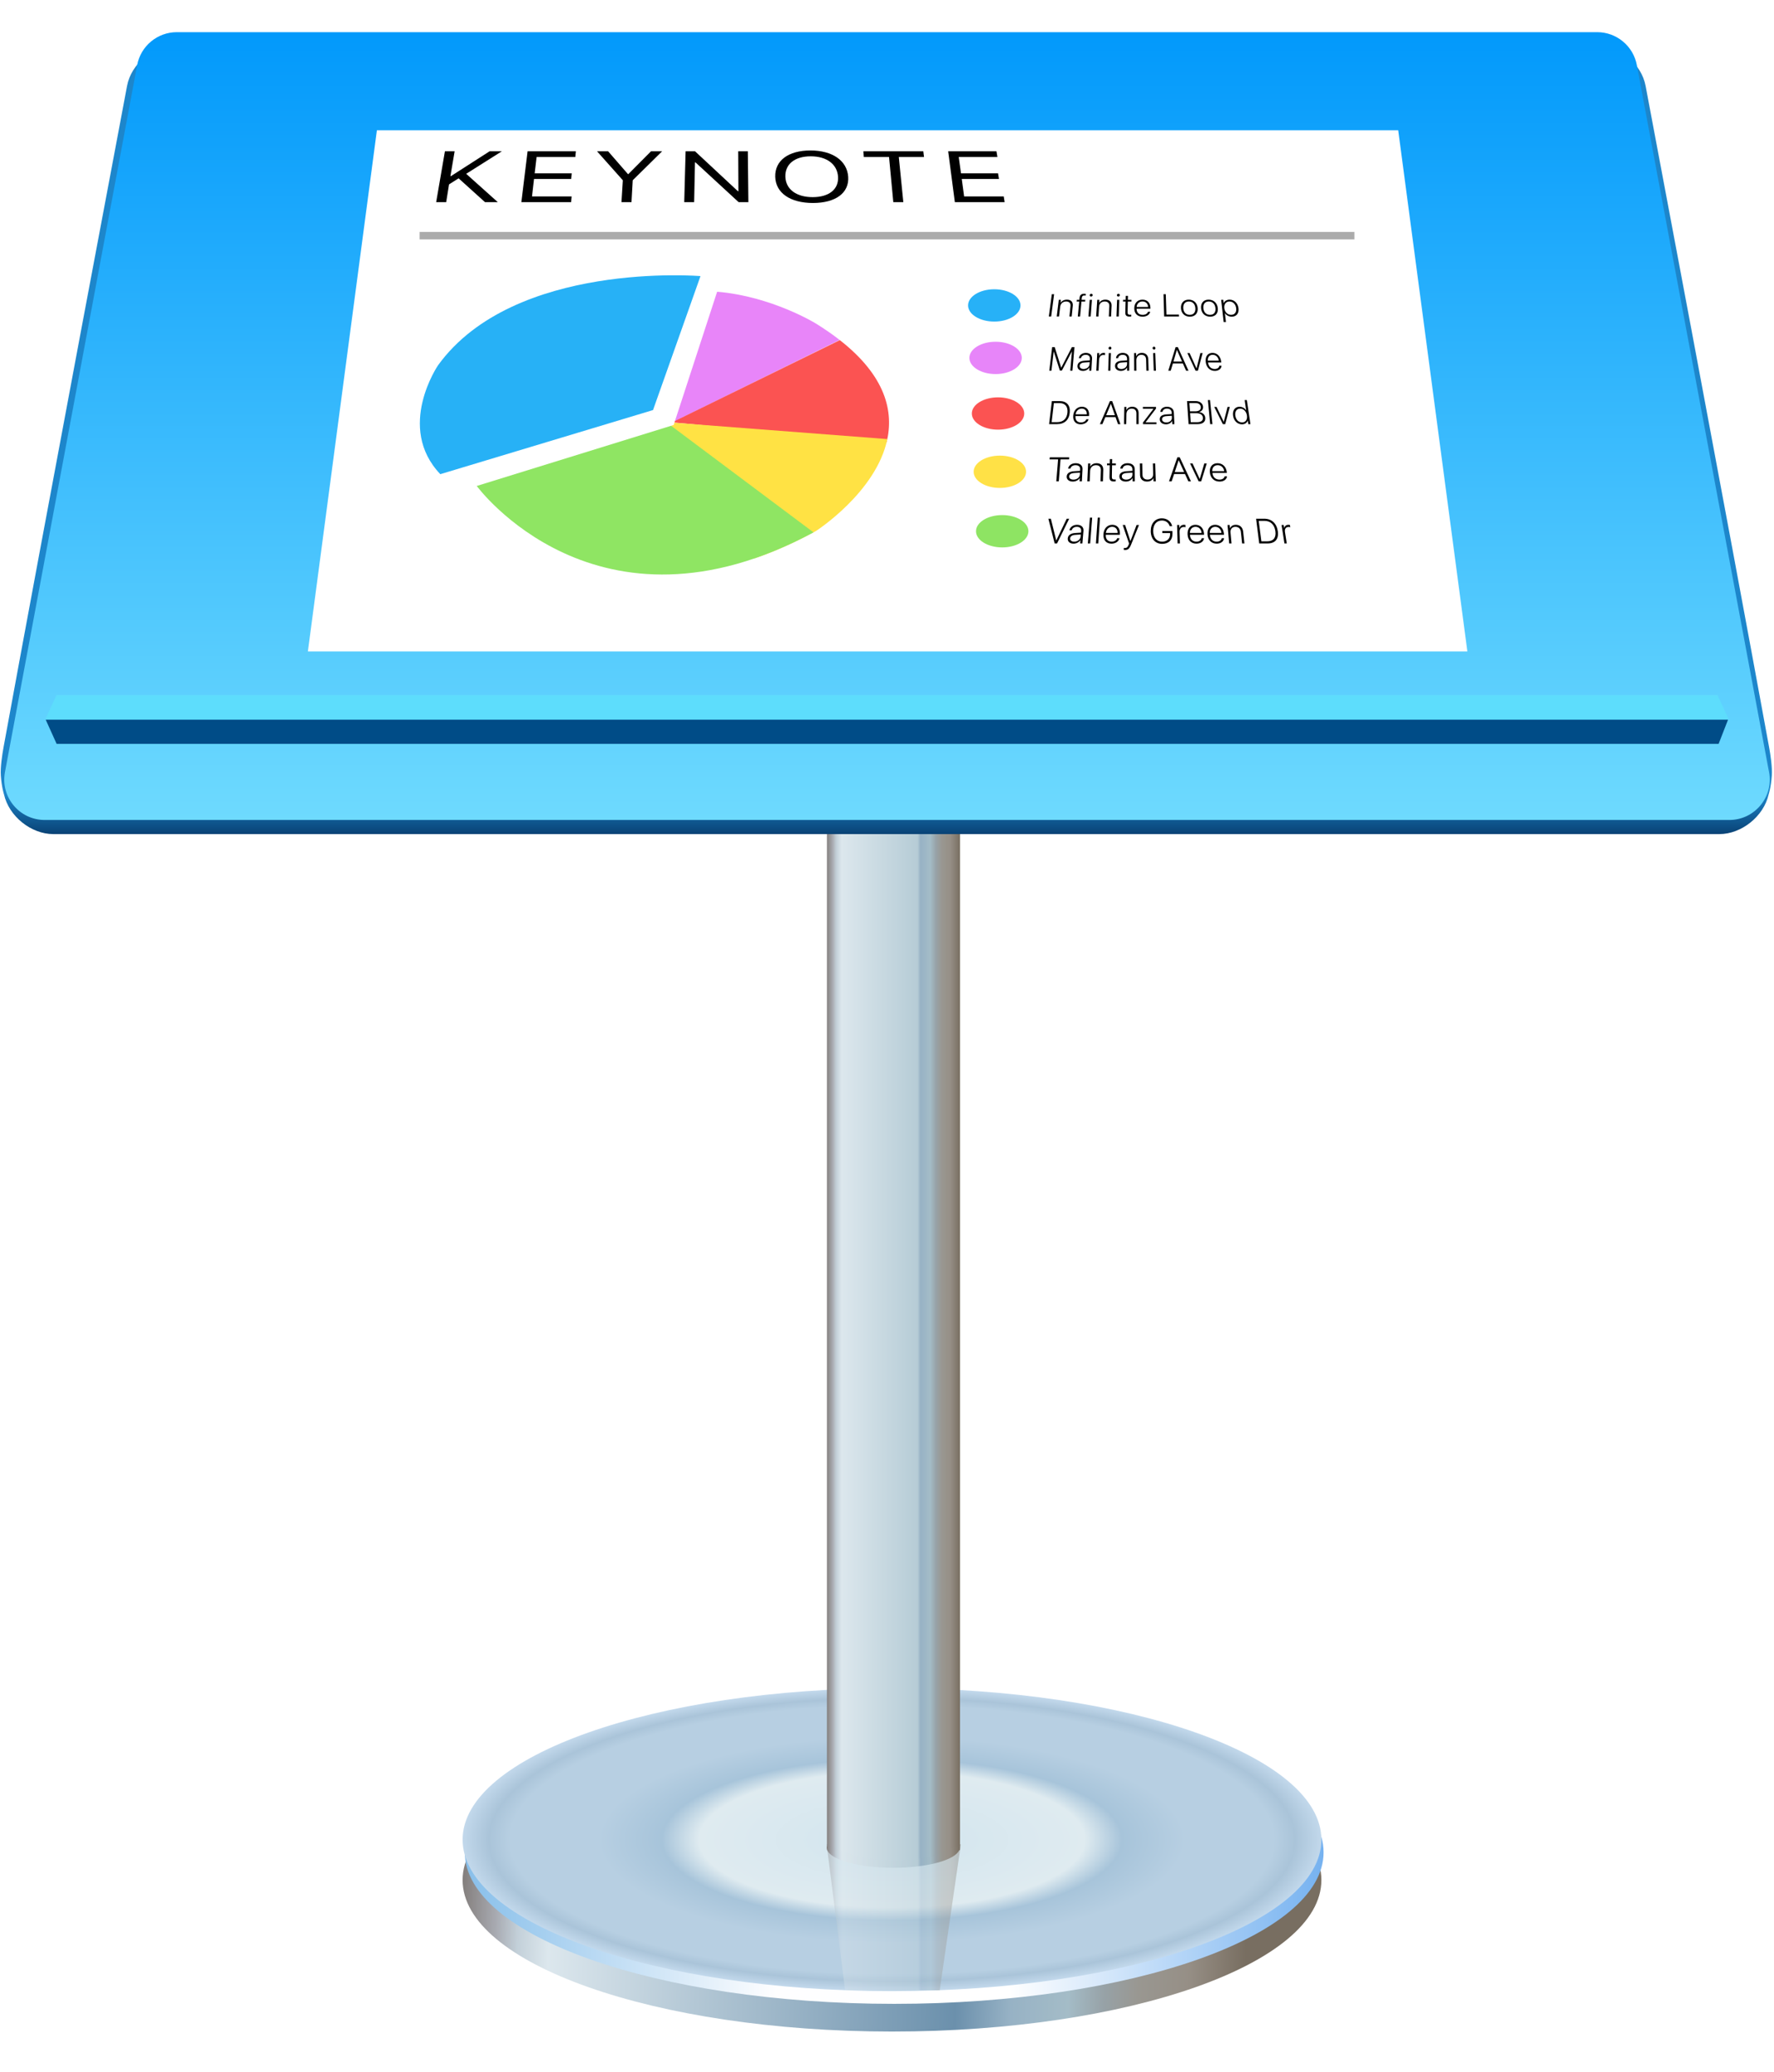 <svg width="406" height="474" viewBox="0 0 406 474" fill="none" xmlns="http://www.w3.org/2000/svg">
<g filter="url(#filter0_d)">
<path fill-rule="evenodd" clip-rule="evenodd" d="M204.143 464.79C258.416 464.79 302.413 449.271 302.413 430.128C302.413 410.985 258.416 395.466 204.143 395.466C149.869 395.466 105.872 410.985 105.872 430.128C105.872 449.271 149.869 464.79 204.143 464.79Z" fill="url(#paint0_linear)"/>
</g>
<path fill-rule="evenodd" clip-rule="evenodd" d="M204.645 458.454C258.919 458.454 302.916 442.935 302.916 423.792C302.916 404.649 258.919 389.13 204.645 389.13C150.372 389.13 106.375 404.649 106.375 423.792C106.375 442.935 150.372 458.454 204.645 458.454Z" fill="url(#paint1_linear)"/>
<path fill-rule="evenodd" clip-rule="evenodd" d="M204.143 455.546C258.416 455.546 302.413 440.028 302.413 420.885C302.413 401.742 258.416 386.223 204.143 386.223C149.869 386.223 105.872 401.742 105.872 420.885C105.872 440.028 149.869 455.546 204.143 455.546Z" fill="url(#paint2_angular)"/>
<path fill-rule="evenodd" clip-rule="evenodd" d="M219.706 187.944H189.256V422.293C189.216 422.428 189.196 422.565 189.196 422.704C189.196 422.843 189.216 422.98 189.256 423.115V423.264C189.256 423.264 189.275 423.269 189.312 423.277C190.242 425.559 196.652 427.326 204.421 427.326C212.154 427.326 218.541 425.576 219.517 423.309C219.64 423.28 219.706 423.264 219.706 423.264V187.944Z" fill="url(#paint3_linear)"/>
<path opacity="0.355" fill-rule="evenodd" clip-rule="evenodd" d="M215.059 455.369L219.907 421.888C219.907 421.888 217.02 423.514 213.778 424.533C210.603 425.546 207.046 425.595 204.502 425.595C202.29 425.595 198.705 425.372 195.716 424.533C192.104 423.533 189.18 421.888 189.18 421.888L193.422 455.369H215.059Z" fill="url(#paint4_linear)"/>
<path fill-rule="evenodd" clip-rule="evenodd" d="M12.212 190.83H202.51H203.181H393.479C398.583 190.83 403.654 186.76 404.778 181.74C404.778 181.74 405.315 180.138 405.5 177.439C405.632 175.507 405.169 172.545 404.892 171.029C395.64 120.443 376.615 19.658 376.615 19.658C375.656 14.572 370.774 10.588 365.679 10.588H203.181H202.51H40.013C34.917 10.588 30.035 14.572 29.076 19.658C29.076 19.658 10.052 120.443 0.799 171.029C0.522 172.545 0.06 175.507 0.192 177.439C0.376 180.138 0.913 181.74 0.913 181.74C2.037 186.76 7.108 190.83 12.212 190.83Z" fill="url(#paint5_linear)"/>
<g filter="url(#filter1_iii)">
<path fill-rule="evenodd" clip-rule="evenodd" d="M404.865 170.655C405.928 176.343 401.565 181.598 395.779 181.598H10.221C4.435 181.598 0.071 176.343 1.135 170.655L31.388 8.9C32.206 4.527 36.024 1.357 40.473 1.357H365.527C369.976 1.357 373.794 4.527 374.612 8.9L404.865 170.655Z" fill="url(#paint6_linear)"/>
</g>
<g filter="url(#filter2_d)">
<path fill-rule="evenodd" clip-rule="evenodd" d="M395.484 164.643L393.324 170.189H12.96L10.455 164.643H395.484Z" fill="url(#paint7_radial)"/>
</g>
<path fill-rule="evenodd" clip-rule="evenodd" d="M393.06 159.045L395.659 164.591C395.659 164.591 282.001 164.591 225.172 164.591C153.562 164.591 10.341 164.591 10.341 164.591L12.94 159.045H393.06Z" fill="url(#paint8_radial)"/>
<g filter="url(#filter3_d)">
<path fill-rule="evenodd" clip-rule="evenodd" d="M319.997 26.801L335.824 146.037H70.464L86.257 26.801H319.997Z" fill="white"/>
</g>
<path fill-rule="evenodd" clip-rule="evenodd" d="M242.711 105.104H244.657L244.69 104.631H240.256L240.212 105.104H242.158L241.745 110.131H242.312L242.711 105.104ZM244.681 108.992C244.712 108.53 245.123 108.264 245.868 108.218L247.162 108.134L247.137 108.588C247.101 109.236 246.467 109.735 245.67 109.735C245.051 109.735 244.651 109.434 244.681 108.992ZM247.107 109.346L247.076 110.131H247.597L247.745 107.334C247.788 106.506 247.18 105.98 246.18 105.98C245.265 105.98 244.542 106.491 244.447 107.212H244.964C245.095 106.724 245.54 106.43 246.149 106.43C246.855 106.43 247.237 106.777 247.204 107.375L247.185 107.726L245.827 107.81C244.768 107.879 244.176 108.286 244.126 108.988C244.076 109.697 244.646 110.177 245.535 110.177C246.218 110.177 246.84 109.845 247.107 109.346ZM249.385 110.131L249.49 107.719C249.523 106.952 250.041 106.43 250.82 106.43C251.563 106.43 251.972 106.846 251.949 107.57L251.87 110.131H252.416L252.49 107.49C252.517 106.56 251.946 105.98 250.987 105.98C250.282 105.98 249.78 106.282 249.514 106.792L249.531 106.026H249.029L248.839 110.131H249.385ZM253.983 106.026H253.359L253.349 106.449H253.974L253.918 109.121C253.903 109.861 254.194 110.154 254.93 110.154C255.046 110.154 255.286 110.143 255.344 110.127L255.35 109.697C255.317 109.701 255.102 109.712 255.045 109.712C254.632 109.712 254.454 109.529 254.461 109.102L254.51 106.449H255.374L255.38 106.026H254.517L254.535 105.043H254.003L253.983 106.026ZM256.734 108.992C256.737 108.53 257.132 108.264 257.873 108.218L259.163 108.134L259.165 108.588C259.169 109.236 258.565 109.735 257.769 109.735C257.15 109.735 256.731 109.434 256.734 108.992ZM259.182 109.346L259.199 110.131H259.72L259.696 107.334C259.689 106.506 259.049 105.98 258.049 105.98C257.134 105.98 256.442 106.491 256.391 107.212H256.909C257.009 106.724 257.437 106.43 258.045 106.43C258.751 106.43 259.155 106.777 259.158 107.375L259.16 107.726L257.808 107.81C256.754 107.879 256.186 108.286 256.179 108.988C256.172 109.697 256.772 110.177 257.661 110.177C258.343 110.177 258.946 109.845 259.182 109.346ZM263.845 106.026L263.917 108.439C263.94 109.216 263.427 109.723 262.652 109.723C261.901 109.723 261.469 109.319 261.456 108.588L261.411 106.026H260.877L260.916 108.671C260.929 109.598 261.537 110.177 262.509 110.177C263.212 110.177 263.737 109.864 263.965 109.361L264.001 110.131H264.518L264.383 106.026H263.845ZM272.567 110.131L269.996 104.631H269.45L267.543 110.131H268.142L268.712 108.447H271.197L271.971 110.131H272.567ZM270.999 107.997H268.856L269.75 105.275L270.999 107.997ZM275.619 106.026L274.574 109.594L272.923 106.026H272.36L274.325 110.131H274.904L276.178 106.026H275.619ZM280.169 107.791H277.431C277.399 106.975 277.897 106.426 278.68 106.426C279.471 106.426 280.069 106.975 280.169 107.791ZM279.084 109.731C278.201 109.731 277.567 109.159 277.475 108.229L277.472 108.203H280.781L280.755 107.982C280.614 106.762 279.786 105.98 278.64 105.98C277.466 105.98 276.778 106.815 276.9 108.088C277.024 109.38 277.887 110.177 279.119 110.177C280.087 110.177 280.761 109.67 280.812 108.969H280.273C280.192 109.418 279.753 109.731 279.084 109.731Z" fill="black"/>
<path fill-rule="evenodd" clip-rule="evenodd" d="M228.828 111.633C232.141 111.633 234.826 109.978 234.826 107.936C234.826 105.894 232.141 104.239 228.828 104.239C225.516 104.239 222.83 105.894 222.83 107.936C222.83 109.978 225.516 111.633 228.828 111.633Z" fill="#FFE146"/>
<path fill-rule="evenodd" clip-rule="evenodd" d="M244.694 118.679H244.13L241.735 123.668L240.502 118.679H239.934L241.37 124.334H241.919L244.694 118.679ZM244.912 123.162C244.96 122.688 245.371 122.414 246.099 122.367L247.364 122.28L247.322 122.747C247.263 123.413 246.625 123.926 245.848 123.926C245.244 123.926 244.865 123.617 244.912 123.162ZM247.265 123.527L247.205 124.334H247.713L247.962 121.458C248.036 120.607 247.463 120.066 246.489 120.066C245.598 120.066 244.873 120.592 244.753 121.332H245.257C245.403 120.831 245.848 120.529 246.441 120.529C247.129 120.529 247.489 120.885 247.434 121.501L247.401 121.861L246.075 121.947C245.04 122.018 244.446 122.437 244.371 123.158C244.294 123.887 244.832 124.381 245.699 124.381C246.365 124.381 246.985 124.04 247.265 123.527ZM249.497 124.334L249.953 118.432H249.437L248.965 124.334H249.497ZM251.346 124.334L251.744 118.432H251.228L250.814 124.334H251.346ZM255.768 121.928H253.099C253.196 121.089 253.767 120.525 254.53 120.525C255.301 120.525 255.797 121.089 255.768 121.928ZM254.406 123.922C253.545 123.922 253.016 123.335 253.072 122.378L253.074 122.351H256.299L256.309 122.124C256.361 120.87 255.677 120.066 254.561 120.066C253.418 120.066 252.615 120.925 252.534 122.233C252.452 123.562 253.168 124.381 254.37 124.381C255.315 124.381 256.051 123.86 256.21 123.139H255.685C255.536 123.601 255.058 123.922 254.406 123.922ZM258.878 124.565L260.67 120.113H260.118L258.706 123.809L257.499 120.113H256.939L258.407 124.361L258.294 124.647C258.074 125.188 257.857 125.38 257.456 125.38C257.37 125.38 257.261 125.368 257.197 125.353L257.181 125.799C257.245 125.811 257.363 125.827 257.448 125.827C258.156 125.827 258.469 125.553 258.878 124.565ZM268.32 121.493H266L266.004 121.963H267.789L267.793 122.163C267.813 123.229 267.086 123.926 265.963 123.926C264.719 123.926 263.919 122.966 263.921 121.473C263.923 120 264.689 119.087 265.917 119.087C266.78 119.087 267.452 119.573 267.699 120.38H268.26C268.024 119.298 267.098 118.589 265.913 118.589C264.371 118.589 263.372 119.722 263.365 121.473C263.357 123.256 264.389 124.424 265.967 124.424C267.481 124.424 268.365 123.531 268.332 122.038L268.32 121.493ZM270.038 124.334L269.958 121.716C269.937 121.034 270.31 120.564 270.915 120.564C271.097 120.564 271.248 120.592 271.32 120.623L271.301 120.11C271.233 120.09 271.106 120.066 270.968 120.066C270.439 120.066 270.046 120.36 269.916 120.862L269.877 120.113H269.388L269.506 124.334H270.038ZM274.988 121.928H272.319C272.331 121.089 272.844 120.525 273.607 120.525C274.378 120.525 274.932 121.089 274.988 121.928ZM273.831 123.922C272.969 123.922 272.38 123.335 272.339 122.378L272.338 122.351H275.563L275.55 122.124C275.474 120.87 274.708 120.066 273.591 120.066C272.448 120.066 271.733 120.925 271.786 122.233C271.84 123.562 272.639 124.381 273.842 124.381C274.786 124.381 275.469 123.86 275.555 123.139H275.03C274.928 123.601 274.483 123.922 273.831 123.922ZM279.542 121.928H276.873C276.864 121.089 277.364 120.525 278.127 120.525C278.898 120.525 279.466 121.089 279.542 121.928ZM278.433 123.922C277.572 123.922 276.968 123.335 276.904 122.378L276.902 122.351H280.128L280.108 122.124C280.002 120.87 279.216 120.066 278.1 120.066C276.957 120.066 276.263 120.925 276.347 122.233C276.433 123.562 277.253 124.381 278.455 124.381C279.4 124.381 280.07 123.86 280.138 123.139H279.613C279.522 123.601 279.085 123.922 278.433 123.922ZM281.846 124.334L281.616 121.853C281.542 121.066 281.975 120.529 282.734 120.529C283.458 120.529 283.914 120.956 283.992 121.701L284.27 124.334H284.803L284.509 121.618C284.405 120.662 283.769 120.066 282.834 120.066C282.148 120.066 281.7 120.376 281.511 120.901L281.422 120.113H280.933L281.313 124.334H281.846ZM288.186 124.334H290.102C291.849 124.334 292.705 123.295 292.435 121.505C292.166 119.718 291.023 118.679 289.332 118.679H287.473L288.186 124.334ZM289.367 119.165C290.76 119.165 291.661 120.004 291.883 121.509C292.105 123.009 291.432 123.848 290.004 123.848H288.676L288.072 119.165H289.367ZM294.492 124.334L294.076 121.716C293.967 121.034 294.28 120.564 294.885 120.564C295.066 120.564 295.221 120.592 295.298 120.623L295.212 120.11C295.142 120.09 295.012 120.066 294.874 120.066C294.345 120.066 293.99 120.36 293.924 120.862L293.789 120.113H293.3L293.96 124.334H294.492Z" fill="black"/>
<path fill-rule="evenodd" clip-rule="evenodd" d="M229.367 125.239C232.68 125.239 235.365 123.583 235.365 121.541C235.365 119.5 232.68 117.844 229.367 117.844C226.055 117.844 223.37 119.5 223.37 121.541C223.37 123.583 226.055 125.239 229.367 125.239Z" fill="#8EE463"/>
<path fill-rule="evenodd" clip-rule="evenodd" d="M241.242 67.305H240.721L240.034 72.41H240.572L241.242 67.305ZM242.368 72.41L242.637 70.17C242.723 69.459 243.253 68.975 243.996 68.975C244.705 68.975 245.067 69.36 244.996 70.032L244.745 72.41H245.267L245.518 69.958C245.606 69.095 245.101 68.557 244.186 68.557C243.515 68.557 243.014 68.837 242.725 69.311L242.795 68.6H242.316L241.846 72.41H242.368ZM247.194 72.41L247.503 68.992H248.35L248.384 68.6H247.538L247.577 68.172C247.618 67.761 247.813 67.599 248.181 67.599C248.285 67.599 248.395 67.609 248.478 67.627L248.511 67.234C248.41 67.213 248.3 67.202 248.173 67.202C247.488 67.202 247.128 67.496 247.065 68.165L247.025 68.6H246.445L246.407 68.992H246.988L246.668 72.41H247.194ZM249.616 72.41L249.902 68.6H249.393L249.093 72.41H249.616ZM250.071 67.531C250.084 67.354 249.942 67.213 249.754 67.213C249.567 67.213 249.398 67.354 249.384 67.531C249.371 67.701 249.517 67.846 249.705 67.846C249.894 67.846 250.058 67.701 250.071 67.531ZM251.388 72.41L251.532 70.17C251.578 69.459 252.081 68.975 252.825 68.975C253.533 68.975 253.916 69.36 253.883 70.032L253.765 72.41H254.287L254.401 69.958C254.441 69.095 253.906 68.557 252.991 68.557C252.319 68.557 251.835 68.837 251.572 69.311L251.602 68.6H251.124L250.866 72.41H251.388ZM256.036 72.41L256.171 68.6H255.662L255.514 72.41H256.036ZM256.298 67.531C256.304 67.354 256.156 67.213 255.968 67.213C255.781 67.213 255.618 67.354 255.611 67.531C255.604 67.701 255.756 67.846 255.945 67.846C256.133 67.846 256.292 67.701 256.298 67.531ZM257.617 68.6H257.022L257.01 68.992H257.606L257.541 71.472C257.523 72.158 257.801 72.431 258.505 72.431C258.615 72.431 258.845 72.42 258.901 72.406L258.908 72.006C258.876 72.01 258.671 72.02 258.616 72.02C258.221 72.02 258.051 71.851 258.061 71.454L258.117 68.992H258.942L258.949 68.6H258.126L258.147 67.687H257.641L257.617 68.6ZM262.744 70.237H260.13C260.185 69.481 260.716 68.971 261.463 68.971C262.218 68.971 262.732 69.481 262.744 70.237ZM261.508 72.038C260.664 72.038 260.117 71.507 260.126 70.644L260.126 70.62H263.286L263.284 70.414C263.274 69.282 262.564 68.557 261.472 68.557C260.352 68.557 259.608 69.332 259.592 70.513C259.576 71.713 260.317 72.452 261.496 72.452C262.422 72.452 263.118 71.981 263.238 71.331H262.723C262.6 71.748 262.148 72.038 261.508 72.038ZM266.953 71.971L266.803 67.305H266.282L266.43 72.41H269.827L269.805 71.971H266.953ZM274.102 70.503C274.01 69.314 273.202 68.557 272.06 68.557C270.917 68.557 270.212 69.314 270.276 70.503C270.339 71.691 271.143 72.452 272.314 72.452C273.485 72.452 274.194 71.691 274.102 70.503ZM270.804 70.503C270.75 69.555 271.243 68.975 272.087 68.975C272.935 68.975 273.504 69.551 273.574 70.503C273.645 71.454 273.151 72.031 272.287 72.031C271.427 72.031 270.857 71.454 270.804 70.503ZM278.703 70.503C278.576 69.314 277.747 68.557 276.604 68.557C275.462 68.557 274.779 69.314 274.877 70.503C274.975 71.691 275.801 72.452 276.972 72.452C278.142 72.452 278.829 71.691 278.703 70.503ZM275.404 70.503C275.323 69.555 275.8 68.975 276.644 68.975C277.491 68.975 278.077 69.551 278.175 70.503C278.273 71.454 277.796 72.031 276.932 72.031C276.072 72.031 275.486 71.454 275.404 70.503ZM280.06 69.388L279.957 68.6H279.475L280.045 73.672H280.571L280.334 71.624C280.64 72.12 281.213 72.452 281.898 72.452C282.97 72.452 283.599 71.667 283.44 70.503C283.283 69.343 282.454 68.557 281.404 68.557C280.744 68.557 280.225 68.904 280.06 69.388ZM280.201 70.503C280.096 69.601 280.574 68.975 281.367 68.975C282.172 68.975 282.792 69.59 282.913 70.506C283.035 71.423 282.567 72.031 281.746 72.031C280.938 72.031 280.306 71.412 280.201 70.503Z" fill="black"/>
<path fill-rule="evenodd" clip-rule="evenodd" d="M227.552 73.573C230.865 73.573 233.55 71.917 233.55 69.875C233.55 67.833 230.865 66.178 227.552 66.178C224.24 66.178 221.554 67.833 221.554 69.875C221.554 71.917 224.24 73.573 227.552 73.573Z" fill="#27B1F7"/>
<path fill-rule="evenodd" clip-rule="evenodd" d="M245.323 79.409L242.869 84.139L241.376 79.409H240.799L240.142 84.813H240.629L241.154 80.379L242.561 84.787H243.014L245.323 80.379L244.945 84.813H245.433L245.903 79.409H245.323ZM247.095 83.693C247.13 83.24 247.511 82.978 248.195 82.933L249.385 82.851L249.357 83.296C249.317 83.933 248.729 84.423 247.996 84.423C247.427 84.423 247.062 84.128 247.095 83.693ZM249.322 84.041L249.286 84.813H249.765L249.927 82.064C249.975 81.252 249.423 80.735 248.508 80.735C247.671 80.735 247.001 81.237 246.905 81.944H247.379C247.505 81.465 247.917 81.177 248.474 81.177C249.121 81.177 249.467 81.517 249.431 82.105L249.409 82.45L248.163 82.532C247.191 82.6 246.641 83 246.586 83.689C246.53 84.386 247.048 84.858 247.867 84.858C248.495 84.858 249.071 84.532 249.322 84.041ZM251.411 84.813L251.531 82.311C251.562 81.66 251.948 81.21 252.516 81.21C252.687 81.21 252.828 81.237 252.893 81.267L252.913 80.776C252.85 80.757 252.733 80.735 252.603 80.735C252.107 80.735 251.715 81.016 251.555 81.495L251.575 80.78H251.115L250.908 84.813H251.411ZM254.122 84.813L254.244 80.78H253.755L253.62 84.813H254.122ZM254.363 79.649C254.368 79.462 254.226 79.312 254.046 79.312C253.866 79.312 253.711 79.462 253.704 79.649C253.698 79.829 253.844 79.982 254.025 79.982C254.205 79.982 254.357 79.829 254.363 79.649ZM255.699 83.693C255.708 83.24 256.074 82.978 256.755 82.933L257.94 82.851L257.938 83.296C257.934 83.933 257.373 84.423 256.641 84.423C256.071 84.423 255.69 84.128 255.699 83.693ZM257.945 84.041L257.952 84.813H258.432L258.438 82.064C258.439 81.252 257.859 80.735 256.943 80.735C256.106 80.735 255.465 81.237 255.409 81.944H255.883C255.981 81.465 256.377 81.177 256.934 81.177C257.581 81.177 257.947 81.517 257.944 82.105L257.942 82.45L256.7 82.532C255.732 82.6 255.205 83 255.188 83.689C255.172 84.386 255.717 84.858 256.536 84.858C257.164 84.858 257.722 84.532 257.945 84.041ZM260.077 84.813L260.057 82.442C260.05 81.69 260.499 81.177 261.212 81.177C261.892 81.177 262.289 81.585 262.305 82.296L262.365 84.813H262.867L262.797 82.218C262.773 81.304 262.22 80.735 261.342 80.735C260.697 80.735 260.252 81.031 260.034 81.532L260.012 80.78H259.553L259.575 84.813H260.077ZM264.551 84.813L264.398 80.78H263.908L264.048 84.813H264.551ZM264.439 79.649C264.432 79.462 264.28 79.312 264.1 79.312C263.92 79.312 263.775 79.462 263.781 79.649C263.787 79.829 263.943 79.982 264.124 79.982C264.305 79.982 264.446 79.829 264.439 79.649ZM272.002 84.813L269.554 79.409H269.055L267.377 84.813H267.929L268.432 83.158H270.714L271.454 84.813H272.002ZM270.525 82.716H268.558L269.339 80.042L270.525 82.716ZM274.722 80.78L273.839 84.285L272.254 80.78H271.739L273.621 84.813H274.154L275.233 80.78H274.722ZM278.936 82.514H276.424C276.374 81.712 276.816 81.173 277.533 81.173C278.258 81.173 278.821 81.712 278.936 82.514ZM277.992 84.42C277.179 84.42 276.582 83.858 276.474 82.944L276.471 82.918H279.509L279.479 82.701C279.314 81.502 278.534 80.735 277.486 80.735C276.411 80.735 275.801 81.555 275.943 82.806C276.088 84.075 276.901 84.858 278.036 84.858C278.927 84.858 279.533 84.36 279.559 83.671H279.065C279.002 84.113 278.607 84.42 277.992 84.42Z" fill="black"/>
<path fill-rule="evenodd" clip-rule="evenodd" d="M227.852 85.581C231.165 85.581 233.85 83.925 233.85 81.883C233.85 79.841 231.165 78.186 227.852 78.186C224.54 78.186 221.854 79.841 221.854 81.883C221.854 83.925 224.54 85.581 227.852 85.581Z" fill="#E785F9"/>
<path fill-rule="evenodd" clip-rule="evenodd" d="M240.097 97.037H241.933C243.608 97.037 244.669 96.068 244.825 94.399C244.981 92.733 244.127 91.765 242.508 91.765H240.728L240.097 97.037ZM242.429 92.218C243.763 92.218 244.431 92.999 244.295 94.402C244.16 95.802 243.321 96.583 241.952 96.583H240.679L241.189 92.218H242.429ZM248.727 94.793H246.17C246.283 94.011 246.842 93.485 247.573 93.485C248.311 93.485 248.774 94.011 248.727 94.793ZM247.377 96.653C246.552 96.653 246.058 96.105 246.134 95.213L246.137 95.188H249.227L249.241 94.976C249.319 93.807 248.682 93.058 247.614 93.058C246.518 93.058 245.73 93.858 245.622 95.078C245.513 96.317 246.18 97.08 247.333 97.08C248.238 97.08 248.955 96.594 249.124 95.922H248.621C248.467 96.353 248.002 96.653 247.377 96.653ZM256.425 97.037L254.532 91.765H254.022L251.727 97.037H252.287L252.978 95.422H255.299L255.868 97.037H256.425ZM255.156 94.991H253.154L254.243 92.382L255.156 94.991ZM257.752 97.037L257.79 94.724C257.802 93.99 258.272 93.489 258.999 93.489C259.692 93.489 260.084 93.887 260.082 94.581L260.076 97.037H260.586L260.585 94.505C260.585 93.613 260.037 93.058 259.142 93.058C258.485 93.058 258.024 93.347 257.789 93.836L257.786 93.102H257.318L257.241 97.037H257.752ZM264.666 97.037L264.657 96.631H262.165L264.573 93.471L264.564 93.102H261.557L261.559 93.507H264.002L261.579 96.671L261.581 97.037H264.666ZM265.943 95.944C265.929 95.502 266.288 95.246 266.979 95.203L268.181 95.122L268.2 95.557C268.228 96.178 267.683 96.656 266.938 96.656C266.36 96.656 265.957 96.368 265.943 95.944ZM268.245 96.284L268.29 97.037H268.778L268.648 94.355C268.61 93.562 267.993 93.058 267.06 93.058C266.206 93.058 265.579 93.547 265.558 94.238H266.041C266.117 93.77 266.505 93.489 267.073 93.489C267.732 93.489 268.122 93.822 268.148 94.395L268.163 94.731L266.903 94.811C265.921 94.877 265.405 95.268 265.425 95.94C265.444 96.62 266.022 97.08 266.854 97.08C267.492 97.08 268.043 96.763 268.245 96.284ZM275.841 95.59C275.775 94.859 275.201 94.366 274.436 94.278L274.434 94.253C275.007 94.15 275.385 93.65 275.333 93.065C275.264 92.287 274.584 91.765 273.655 91.765H271.665L272.02 97.037H274.085C275.264 97.037 275.922 96.489 275.841 95.59ZM273.581 92.207C274.303 92.207 274.768 92.546 274.817 93.12C274.87 93.741 274.411 94.106 273.579 94.106H272.34L272.206 92.207H273.581ZM272.37 94.537H273.745C274.694 94.537 275.244 94.906 275.302 95.564C275.359 96.218 274.887 96.594 273.98 96.594H272.515L272.37 94.537ZM277.477 97.037L276.931 91.534H276.437L276.966 97.037H277.477ZM280.937 93.102L280.075 96.521L278.421 93.102H277.896L279.86 97.037H280.401L281.458 93.102H280.937ZM285.557 96.2L285.691 97.037H286.179L285.352 91.534H284.855L285.204 93.909C284.898 93.401 284.327 93.058 283.67 93.058C282.658 93.058 282.044 93.865 282.198 95.067C282.353 96.269 283.196 97.08 284.24 97.08C284.917 97.08 285.396 96.733 285.557 96.2ZM285.378 95.067C285.517 96.006 285.059 96.646 284.261 96.646C283.466 96.646 282.839 96.017 282.714 95.067C282.59 94.121 283.041 93.489 283.821 93.489C284.605 93.489 285.241 94.136 285.378 95.067Z" fill="black"/>
<path fill-rule="evenodd" clip-rule="evenodd" d="M228.412 98.302C231.724 98.302 234.41 96.647 234.41 94.605C234.41 92.563 231.724 90.908 228.412 90.908C225.099 90.908 222.414 92.563 222.414 94.605C222.414 96.647 225.099 98.302 228.412 98.302Z" fill="#FB5352"/>
<path fill-rule="evenodd" clip-rule="evenodd" d="M104.96 40.799L110.996 46.247H113.926L106.693 39.768L114.853 34.618H112.047L103.209 40.292H103.083L104.049 34.618H101.824L99.822 46.247H102.115L102.77 42.185L104.96 40.799ZM122.215 40.944H130.726L130.848 39.655H122.365L122.809 35.923H131.667L131.794 34.618H120.742L119.32 46.247H130.71L130.826 44.942H121.759L122.215 40.944ZM151.528 34.618H148.993L143.798 39.84H143.722L139.178 34.618H136.644L142.542 41.242L142.231 46.247H144.525L144.807 41.242L151.528 34.618ZM159.166 37.148L169.042 46.247H171.272L171.15 34.618H168.95L168.993 43.749H168.879L159.073 34.618H156.909L156.594 46.247H158.862L159.054 37.148H159.166ZM186.051 46.441C191.264 46.441 194.373 44.128 194.119 40.437C193.857 36.746 190.526 34.425 185.472 34.425C180.419 34.425 177.32 36.746 177.42 40.437C177.516 44.128 180.838 46.441 186.051 46.441ZM185.99 45.103C182.242 45.103 179.834 43.298 179.742 40.437C179.648 37.568 181.881 35.762 185.54 35.762C189.198 35.762 191.611 37.568 191.796 40.437C191.976 43.298 189.738 45.103 185.99 45.103ZM211.469 35.923L211.31 34.618H197.589L197.698 35.923H203.467L204.444 46.247H206.737L205.7 35.923H211.469ZM220.112 40.944H228.624L228.418 39.655H219.935L219.413 35.923H228.271L228.053 34.618H217.001L218.527 46.247H229.917L229.716 44.942H220.649L220.112 40.944Z" fill="black"/>
<path d="M96.886 53.918H309.114" stroke="#ABABAB" stroke-width="1.709" stroke-linecap="square"/>
<path fill-rule="evenodd" clip-rule="evenodd" d="M100.769 108.486L149.453 93.818L160.314 63.17C160.314 63.17 117.636 59.592 100.257 83.562C100.257 83.562 90.546 97.753 100.769 108.486" fill="#27B1F6"/>
<path fill-rule="evenodd" clip-rule="evenodd" d="M192.156 77.777C190.549 76.523 188.741 75.267 186.716 74.013C186.716 74.013 176.65 67.799 164.124 66.743L154.457 96.366L192.156 77.777Z" fill="#E885F9"/>
<path fill-rule="evenodd" clip-rule="evenodd" d="M192.207 77.817L154.475 96.312L154.354 96.68L202.916 101.162C204.63 94.17 202.698 86.027 192.207 77.817Z" fill="#FB5352"/>
<path fill-rule="evenodd" clip-rule="evenodd" d="M203.075 100.457L154.343 96.717L154.175 97.23L153.622 97.401L170.482 127.553L172.796 127.716C177.222 126.194 181.864 124.154 186.716 121.501C186.716 121.501 200.551 112.635 203.075 100.457Z" fill="#FFE244"/>
<path fill-rule="evenodd" clip-rule="evenodd" d="M186.176 121.795L153.591 97.411L109.109 111.183C109.109 111.183 136.535 148.551 186.176 121.795Z" fill="#8FE563"/>
<defs>
<filter id="filter0_d" x="96.872" y="386.466" width="214.541" height="87.323" filterUnits="userSpaceOnUse" color-interpolation-filters="sRGB">
<feFlood flood-opacity="0" result="BackgroundImageFix"/>
<feColorMatrix in="SourceAlpha" type="matrix" values="0 0 0 0 0 0 0 0 0 0 0 0 0 0 0 0 0 0 127 0"/>
<feOffset/>
<feGaussianBlur stdDeviation="4.5"/>
<feColorMatrix type="matrix" values="0 0 0 0 0 0 0 0 0 0 0 0 0 0 0 0 0 0 0.56 0"/>
<feBlend mode="normal" in2="BackgroundImageFix" result="effect1_dropShadow"/>
<feBlend mode="normal" in="SourceGraphic" in2="effect1_dropShadow" result="shape"/>
</filter>
<filter id="filter1_iii" x="0.975" y="1.357" width="404.05" height="180.241" filterUnits="userSpaceOnUse" color-interpolation-filters="sRGB">
<feFlood flood-opacity="0" result="BackgroundImageFix"/>
<feBlend mode="normal" in="SourceGraphic" in2="BackgroundImageFix" result="shape"/>
<feColorMatrix in="SourceAlpha" type="matrix" values="0 0 0 0 0 0 0 0 0 0 0 0 0 0 0 0 0 0 127 0" result="hardAlpha"/>
<feOffset dy="6"/>
<feComposite in2="hardAlpha" operator="arithmetic" k2="-1" k3="1"/>
<feColorMatrix type="matrix" values="0 0 0 0 0 0 0 0 0 0.557 0 0 0 0 0.898 0 0 0 1 0"/>
<feBlend mode="normal" in2="shape" result="effect1_innerShadow"/>
<feColorMatrix in="SourceAlpha" type="matrix" values="0 0 0 0 0 0 0 0 0 0 0 0 0 0 0 0 0 0 127 0" result="hardAlpha"/>
<feOffset dx="6"/>
<feComposite in2="hardAlpha" operator="arithmetic" k2="-1" k3="1"/>
<feColorMatrix type="matrix" values="0 0 0 0 0 0 0 0 0 0.557 0 0 0 0 0.898 0 0 0 1 0"/>
<feBlend mode="normal" in2="effect1_innerShadow" result="effect2_innerShadow"/>
<feColorMatrix in="SourceAlpha" type="matrix" values="0 0 0 0 0 0 0 0 0 0 0 0 0 0 0 0 0 0 127 0" result="hardAlpha"/>
<feOffset dx="-6"/>
<feComposite in2="hardAlpha" operator="arithmetic" k2="-1" k3="1"/>
<feColorMatrix type="matrix" values="0 0 0 0 0 0 0 0 0 0.557 0 0 0 0 0.898 0 0 0 1 0"/>
<feBlend mode="normal" in2="effect2_innerShadow" result="effect3_innerShadow"/>
</filter>
<filter id="filter2_d" x="1.455" y="155.643" width="403.029" height="23.546" filterUnits="userSpaceOnUse" color-interpolation-filters="sRGB">
<feFlood flood-opacity="0" result="BackgroundImageFix"/>
<feColorMatrix in="SourceAlpha" type="matrix" values="0 0 0 0 0 0 0 0 0 0 0 0 0 0 0 0 0 0 127 0"/>
<feOffset/>
<feGaussianBlur stdDeviation="4.5"/>
<feColorMatrix type="matrix" values="0 0 0 0 0.001 0 0 0 0 0.179 0 0 0 0 0.317 0 0 0 1 0"/>
<feBlend mode="normal" in2="BackgroundImageFix" result="effect1_dropShadow"/>
<feBlend mode="normal" in="SourceGraphic" in2="effect1_dropShadow" result="shape"/>
</filter>
<filter id="filter3_d" x="70.464" y="26.801" width="265.36" height="122.236" filterUnits="userSpaceOnUse" color-interpolation-filters="sRGB">
<feFlood flood-opacity="0" result="BackgroundImageFix"/>
<feColorMatrix in="SourceAlpha" type="matrix" values="0 0 0 0 0 0 0 0 0 0 0 0 0 0 0 0 0 0 127 0"/>
<feOffset dy="3"/>
<feColorMatrix type="matrix" values="0 0 0 0 0.021 0 0 0 0 0.478 0 0 0 0 0.68 0 0 0 1 0"/>
<feBlend mode="normal" in2="BackgroundImageFix" result="effect1_dropShadow"/>
<feBlend mode="normal" in="SourceGraphic" in2="effect1_dropShadow" result="shape"/>
</filter>
<linearGradient id="paint0_linear" x1="104.768" y1="461.07" x2="284.444" y2="467.326" gradientUnits="userSpaceOnUse">
<stop stop-color="#837E7C"/>
<stop offset="0.044" stop-color="#A8AAB1"/>
<stop offset="0.073" stop-color="#C3D0D9"/>
<stop offset="0.112" stop-color="#DCE7ED"/>
<stop offset="0.382" stop-color="#A2BACB"/>
<stop offset="0.382" stop-color="#A2BACB"/>
<stop offset="0.383" stop-color="#A2BACB"/>
<stop offset="0.633" stop-color="#6B90AC"/>
<stop offset="0.703" stop-color="#97B2C5"/>
<stop offset="0.776" stop-color="#A4BCC7"/>
<stop offset="0.821" stop-color="#97A2A7"/>
<stop offset="0.865" stop-color="#999791"/>
<stop offset="0.927" stop-color="#968F86"/>
<stop offset="0.96" stop-color="#898075"/>
<stop offset="0.96" stop-color="#898075"/>
<stop offset="1" stop-color="#786E61"/>
</linearGradient>
<linearGradient id="paint1_linear" x1="106.375" y1="461.552" x2="302.916" y2="461.552" gradientUnits="userSpaceOnUse">
<stop stop-color="#88BFEA"/>
<stop offset="0.363" stop-color="#FEFEFF"/>
<stop offset="0.558" stop-color="white"/>
<stop offset="0.63" stop-color="white"/>
<stop offset="0.633" stop-color="white"/>
<stop offset="1" stop-color="#76B2F0"/>
</linearGradient>
<radialGradient id="paint2_angular" cx="0" cy="0" r="1" gradientUnits="userSpaceOnUse" gradientTransform="translate(204.143 420.885) scale(98.27 34.662)">
<stop offset="0.092" stop-color="#D4E6EF"/>
<stop offset="0.448" stop-color="#DFEBF0"/>
<stop offset="0.534" stop-color="#A7C4DA"/>
<stop offset="0.681" stop-color="#B7CFE2"/>
<stop offset="0.887" stop-color="#B7CFE2"/>
<stop offset="0.936" stop-color="#AAC4D9"/>
<stop offset="1" stop-color="#C3D9EC"/>
</radialGradient>
<linearGradient id="paint3_linear" x1="189.196" y1="424.635" x2="219.706" y2="424.635" gradientUnits="userSpaceOnUse">
<stop stop-color="#837E7C"/>
<stop offset="0.044" stop-color="#A8AAB1"/>
<stop offset="0.073" stop-color="#C3D0D9"/>
<stop offset="0.112" stop-color="#DCE7ED"/>
<stop offset="0.682" stop-color="#B6CCD6"/>
<stop offset="0.703" stop-color="#97B2C5"/>
<stop offset="0.776" stop-color="#A4BCC7"/>
<stop offset="0.821" stop-color="#97A2A7"/>
<stop offset="0.865" stop-color="#999791"/>
<stop offset="0.927" stop-color="#968F86"/>
<stop offset="1" stop-color="#786E61"/>
</linearGradient>
<linearGradient id="paint4_linear" x1="189.18" y1="454.992" x2="219.907" y2="454.992" gradientUnits="userSpaceOnUse">
<stop stop-color="#837E7C"/>
<stop offset="0.044" stop-color="#A8AAB1"/>
<stop offset="0.073" stop-color="#C3D0D9"/>
<stop offset="0.112" stop-color="#DCE7ED"/>
<stop offset="0.682" stop-color="#B6CCD6"/>
<stop offset="0.703" stop-color="#97B2C5"/>
<stop offset="0.776" stop-color="#A4BCC7"/>
<stop offset="0.821" stop-color="#97A2A7"/>
<stop offset="0.865" stop-color="#999791"/>
<stop offset="0.927" stop-color="#968F86"/>
<stop offset="1" stop-color="#786E61"/>
</linearGradient>
<linearGradient id="paint5_linear" x1="192.429" y1="181.566" x2="192.429" y2="190.83" gradientUnits="userSpaceOnUse">
<stop stop-color="#1D86CB"/>
<stop offset="1" stop-color="#094275"/>
</linearGradient>
<linearGradient id="paint6_linear" x1="-0.911" y1="1.357" x2="-0.911" y2="181.598" gradientUnits="userSpaceOnUse">
<stop stop-color="#0299FB"/>
<stop offset="1" stop-color="#6EDAFE"/>
</linearGradient>
<radialGradient id="paint7_radial" cx="0" cy="0" r="1" gradientUnits="userSpaceOnUse" gradientTransform="translate(202.969 153.551) rotate(90) scale(8.322 8840.91)">
<stop stop-color="#007AA8"/>
<stop offset="1" stop-color="#004C87"/>
</radialGradient>
<radialGradient id="paint8_radial" cx="0" cy="0" r="1" gradientUnits="userSpaceOnUse" gradientTransform="translate(203 151.123) rotate(90) scale(8.322 8847.56)">
<stop stop-color="#A4E9FC"/>
<stop offset="1" stop-color="#5DDDFC"/>
</radialGradient>
</defs>
</svg>
